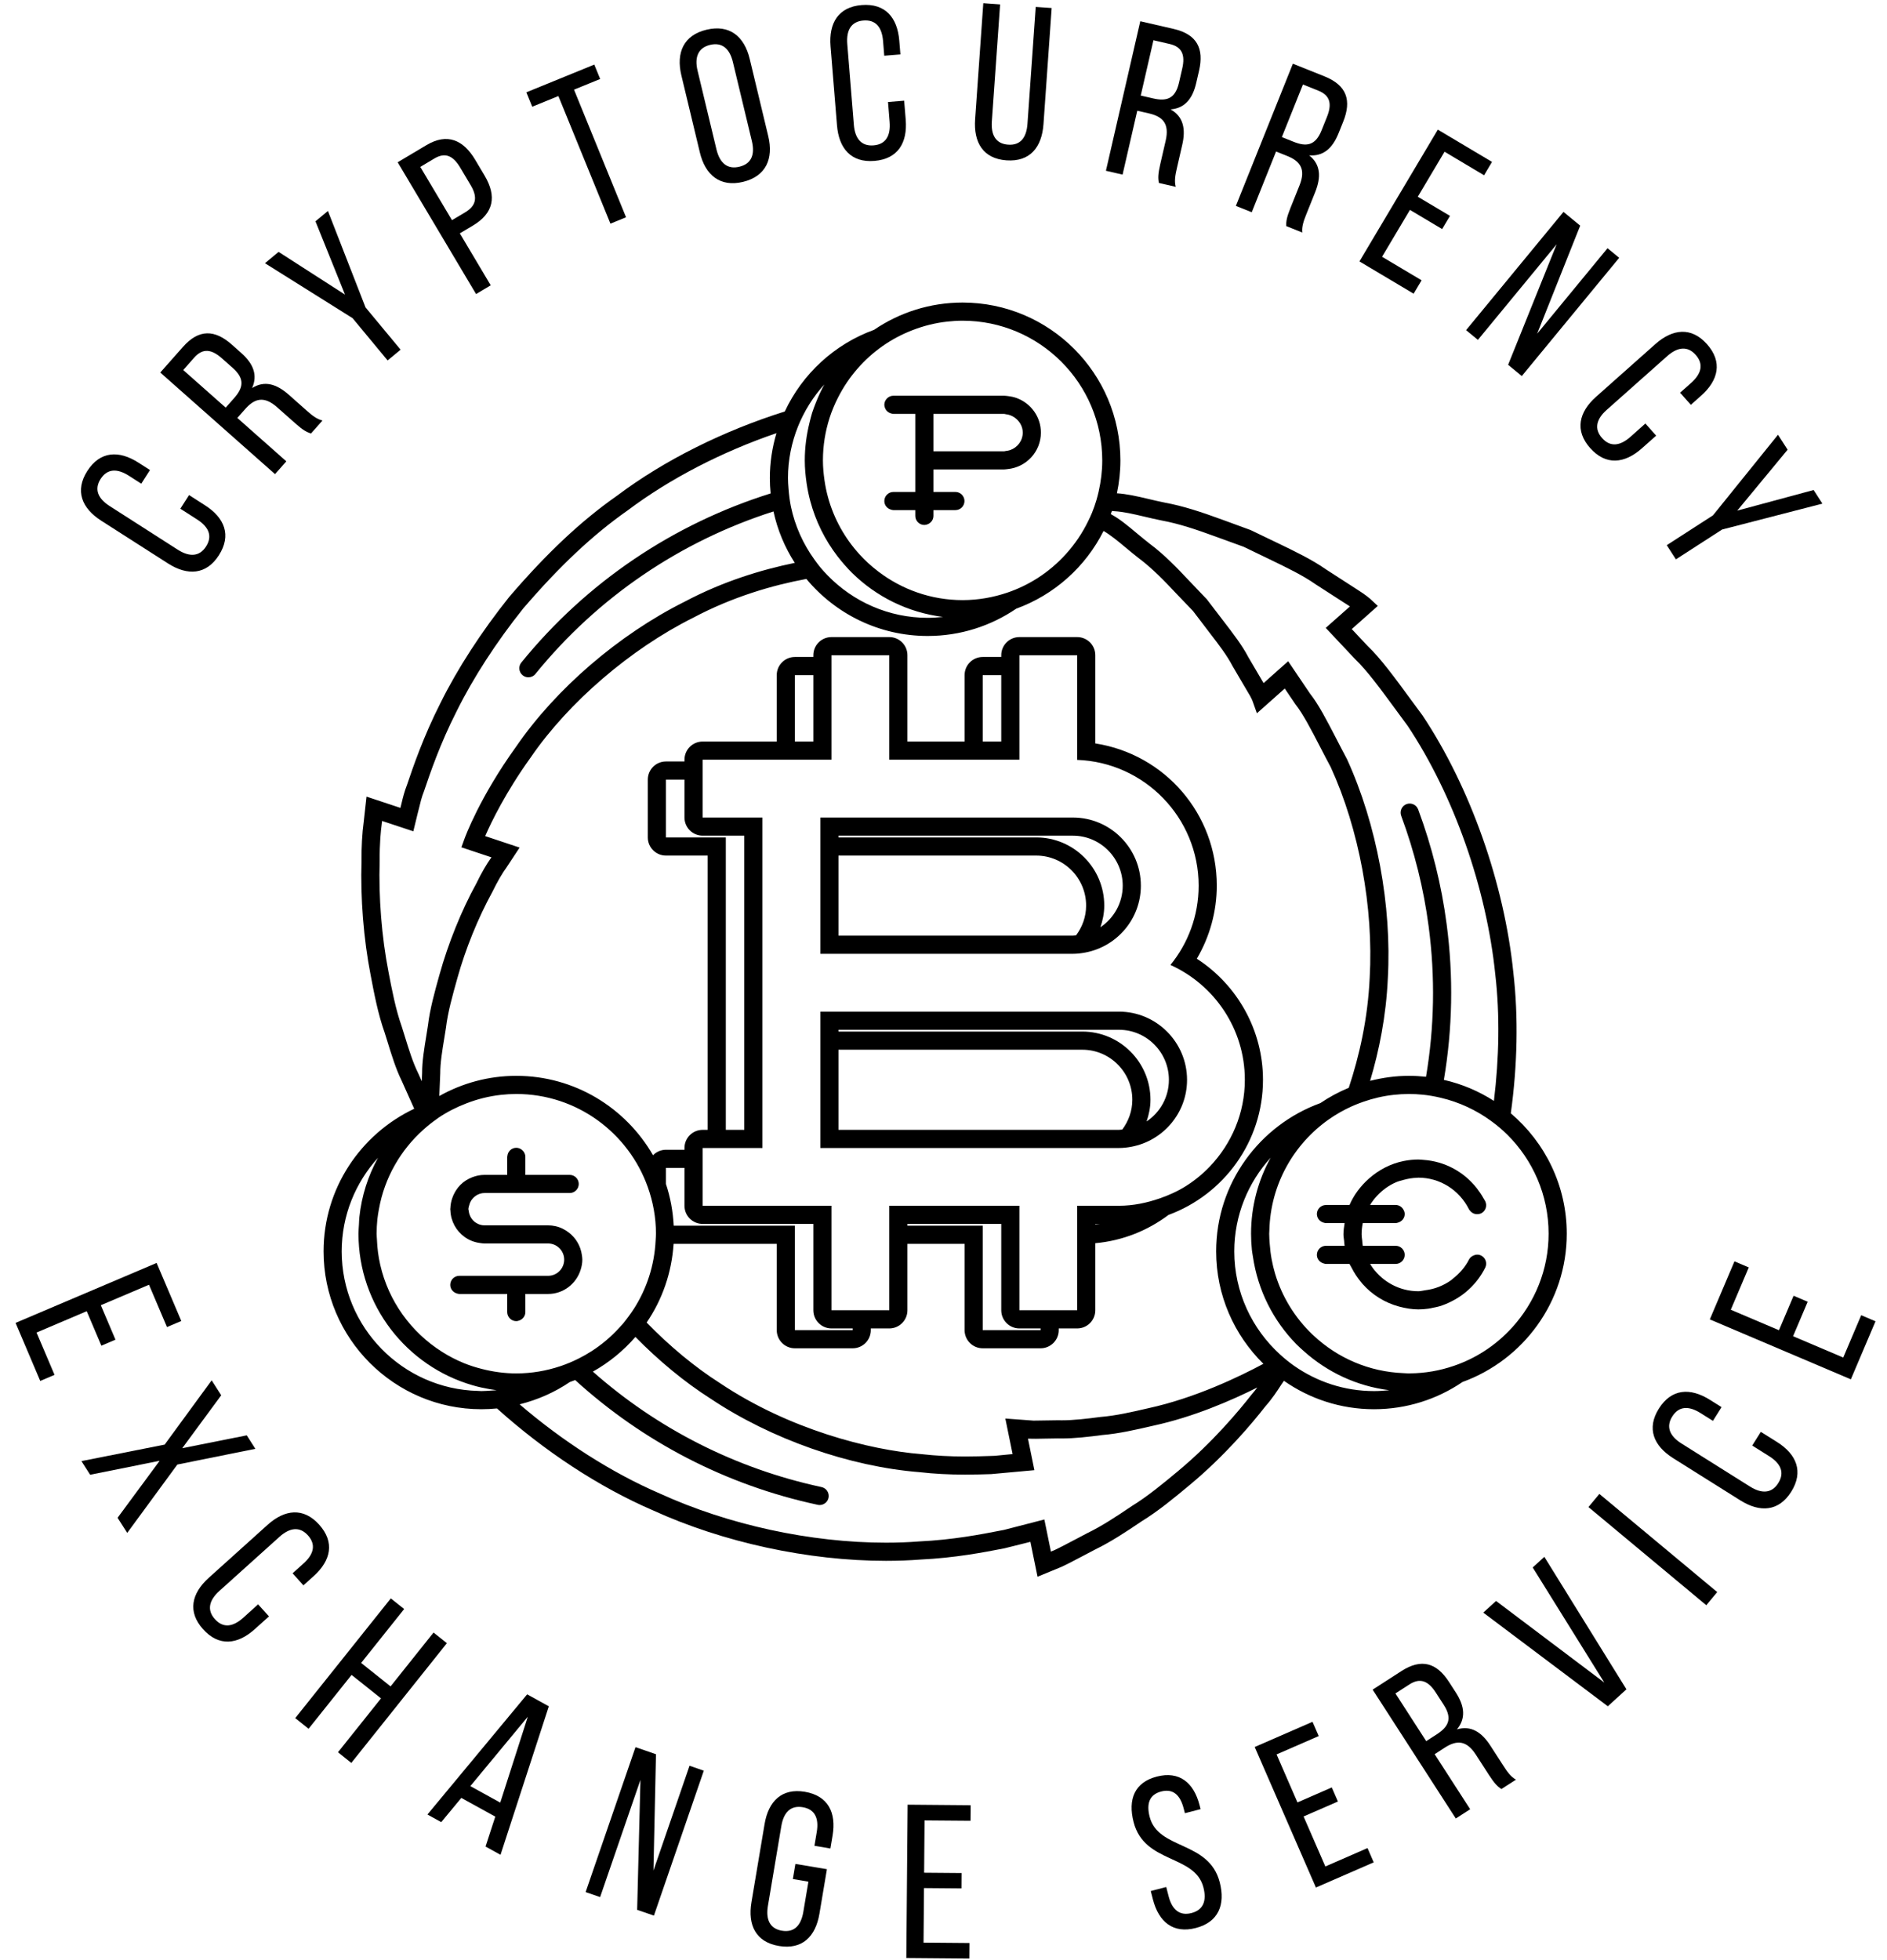 <?xml version="1.0" encoding="UTF-8"?>
<svg width="78px" height="81px" viewBox="0 0 78 81" version="1.1" xmlns="http://www.w3.org/2000/svg" xmlns:xlink="http://www.w3.org/1999/xlink">
    <!-- Generator: Sketch 49 (51002) - http://www.bohemiancoding.com/sketch -->
    <title>bitcoin-grey-16</title>
    <desc>Created with Sketch.</desc>
    <defs></defs>
    <g id="Page-1" stroke="none" stroke-width="1" fill="none" fill-rule="evenodd">
        <g id="bitcoin-grey-16" fill="#000000">
            <path d="M5.72,19.117 L6.2,19.424 L5.839,19.988 L5.329,19.661 C4.849,19.354 4.438,19.359 4.159,19.793 C3.887,20.22 4.049,20.603 4.529,20.91 L7.347,22.715 C7.827,23.022 8.243,23.009 8.517,22.583 C8.795,22.149 8.627,21.773 8.147,21.466 L7.454,21.022 L7.815,20.458 L8.477,20.883 C9.285,21.399 9.574,22.122 9.048,22.945 C8.526,23.759 7.749,23.799 6.941,23.282 L4.184,21.517 C3.376,21 3.087,20.277 3.609,19.463 C4.136,18.64 4.913,18.6 5.72,19.117" id="Fill-1"></path>
            <path d="M9.677,16.452 C10.049,16.032 10.136,15.661 9.621,15.205 L9.167,14.803 C8.74,14.425 8.378,14.383 8.03,14.776 L7.574,15.291 L9.329,16.845 L9.677,16.452 Z M7.561,14.337 C8.221,13.591 8.877,13.616 9.581,14.239 L9.967,14.582 C10.489,15.043 10.652,15.514 10.421,16.035 C10.934,15.715 11.43,15.864 11.939,16.314 L12.677,16.968 C12.887,17.154 13.089,17.322 13.33,17.377 L12.856,17.913 C12.666,17.854 12.521,17.773 12.202,17.491 L11.457,16.831 C10.922,16.357 10.53,16.458 10.14,16.898 L9.81,17.271 L11.836,19.065 L11.368,19.593 L6.625,15.394 L7.561,14.337 Z" id="Fill-2"></path>
            <polyline id="Fill-3" points="14.574 13.148 10.952 10.877 11.516 10.409 14.26 12.174 13.04 9.145 13.555 8.718 15.109 12.703 16.559 14.45 16.022 14.895 14.574 13.148"></polyline>
            <path d="M19.22,8.779 C19.671,8.511 19.764,8.171 19.454,7.65 L19.023,6.926 C18.727,6.428 18.4,6.286 17.957,6.549 L17.373,6.897 L18.683,9.098 L19.22,8.779 Z M17.628,5.997 C18.483,5.488 19.15,5.777 19.641,6.601 L20.03,7.255 C20.543,8.118 20.407,8.81 19.544,9.324 L19.007,9.643 L20.284,11.79 L19.678,12.151 L16.438,6.706 L17.628,5.997 Z" id="Fill-4"></path>
            <polyline id="Fill-5" points="25.232 9.242 23.081 3.969 22 4.41 21.757 3.815 24.565 2.669 24.808 3.264 23.727 3.705 25.878 8.979 25.232 9.242"></polyline>
            <path d="M29.616,6.177 C29.752,6.74 30.068,7.009 30.561,6.89 C31.063,6.77 31.213,6.389 31.078,5.826 L30.295,2.568 C30.163,2.014 29.853,1.734 29.351,1.855 C28.858,1.973 28.701,2.364 28.834,2.919 L29.616,6.177 Z M28.165,3.117 C27.939,2.175 28.259,1.455 29.201,1.229 C30.152,1.001 30.765,1.497 30.991,2.439 L31.756,5.626 C31.98,6.559 31.662,7.287 30.711,7.516 C29.769,7.742 29.154,7.238 28.93,6.304 L28.165,3.117 Z" id="Fill-6"></path>
            <path d="M37.172,1.68 L37.219,2.249 L36.551,2.303 L36.502,1.698 C36.456,1.13 36.202,0.805 35.688,0.847 C35.183,0.889 34.977,1.25 35.023,1.819 L35.294,5.156 C35.34,5.724 35.603,6.048 36.108,6.007 C36.622,5.965 36.819,5.604 36.773,5.036 L36.707,4.215 L37.374,4.161 L37.438,4.945 C37.516,5.902 37.116,6.57 36.142,6.649 C35.177,6.728 34.674,6.133 34.597,5.176 L34.331,1.912 C34.253,0.955 34.653,0.287 35.618,0.209 C36.592,0.13 37.095,0.724 37.172,1.68" id="Fill-7"></path>
            <path d="M40.999,5.013 C40.959,5.582 41.161,5.942 41.675,5.978 C42.181,6.013 42.431,5.686 42.471,5.117 L42.812,0.286 L43.471,0.332 L43.133,5.128 C43.065,6.085 42.578,6.695 41.603,6.626 C40.636,6.558 40.239,5.885 40.307,4.929 L40.645,0.133 L41.34,0.182 L40.999,5.013" id="Fill-8"></path>
            <path d="M47.665,4.067 C48.212,4.193 48.579,4.091 48.733,3.42 L48.869,2.829 C48.997,2.273 48.861,1.935 48.349,1.818 L47.678,1.663 L47.153,3.949 L47.665,4.067 Z M48.511,1.195 C49.481,1.418 49.774,2.006 49.563,2.923 L49.447,3.426 C49.291,4.106 48.956,4.475 48.387,4.521 C48.914,4.818 49.021,5.326 48.868,5.988 L48.647,6.95 C48.584,7.224 48.534,7.481 48.6,7.72 L47.903,7.56 C47.864,7.365 47.865,7.198 47.96,6.783 L48.184,5.812 C48.344,5.114 48.068,4.819 47.495,4.687 L47.009,4.576 L46.402,7.215 L45.714,7.057 L47.134,0.878 L48.511,1.195 Z" id="Fill-9"></path>
            <path d="M53.473,5.86 C53.993,6.069 54.372,6.026 54.627,5.388 L54.853,4.825 C55.064,4.296 54.982,3.942 54.496,3.747 L53.858,3.491 L52.986,5.665 L53.473,5.86 Z M54.752,3.157 C55.675,3.528 55.873,4.153 55.523,5.026 L55.331,5.504 C55.072,6.151 54.683,6.463 54.116,6.42 C54.589,6.795 54.615,7.312 54.363,7.942 L53.996,8.857 C53.892,9.117 53.802,9.364 53.831,9.609 L53.168,9.343 C53.159,9.145 53.187,8.98 53.345,8.586 L53.715,7.663 C53.981,7 53.754,6.665 53.209,6.446 L52.747,6.261 L51.741,8.771 L51.086,8.508 L53.442,2.632 L54.752,3.157 Z" id="Fill-10"></path>
            <polyline id="Fill-11" points="59.936 8.921 59.611 9.466 58.281 8.674 57.128 10.611 58.762 11.583 58.433 12.136 56.193 10.803 59.433 5.357 61.673 6.69 61.345 7.243 59.711 6.27 58.605 8.13 59.936 8.921"></polyline>
            <polyline id="Fill-12" points="61.09 14.045 60.601 13.643 64.627 8.756 65.318 9.325 63.539 13.79 66.448 10.257 66.93 10.654 62.904 15.54 62.339 15.075 64.345 10.094 61.09 14.045"></polyline>
            <path d="M70.318,16.35 L69.892,16.729 L69.447,16.228 L69.901,15.826 C70.327,15.447 70.434,15.05 70.091,14.664 C69.755,14.285 69.341,14.338 68.915,14.716 L66.412,16.94 C65.985,17.318 65.885,17.723 66.222,18.102 C66.564,18.487 66.971,18.428 67.398,18.049 L68.013,17.502 L68.458,18.003 L67.869,18.526 C67.152,19.163 66.378,19.245 65.729,18.515 C65.086,17.791 65.259,17.032 65.976,16.395 L68.425,14.219 C69.143,13.583 69.916,13.5 70.56,14.224 C71.209,14.954 71.035,15.713 70.318,16.35" id="Fill-13"></path>
            <polyline id="Fill-14" points="70.806 21.297 73.494 17.966 73.892 18.583 71.81 21.101 74.967 20.249 75.33 20.812 71.184 21.882 69.274 23.115 68.896 22.529 70.806 21.297"></polyline>
            <polyline id="Fill-15" points="4.773 55.361 4.19 55.609 3.585 54.184 1.511 55.066 2.254 56.815 1.663 57.066 0.644 54.667 6.474 52.19 7.494 54.589 6.902 54.84 6.159 53.091 4.168 53.937 4.773 55.361"></polyline>
            <polyline id="Fill-16" points="6.599 60.366 3.726 60.943 3.366 60.379 6.806 59.697 8.749 57.041 9.144 57.659 7.533 59.846 10.2 59.314 10.555 59.871 7.331 60.521 5.259 63.346 4.86 62.721 6.599 60.366"></polyline>
            <path d="M12.966,65.131 L12.542,65.513 L12.095,65.015 L12.545,64.61 C12.969,64.229 13.073,63.83 12.728,63.447 C12.389,63.071 11.976,63.126 11.552,63.508 L9.065,65.747 C8.642,66.128 8.544,66.533 8.883,66.91 C9.227,67.293 9.634,67.231 10.058,66.849 L10.669,66.298 L11.118,66.796 L10.533,67.322 C9.82,67.965 9.047,68.052 8.394,67.326 C7.746,66.607 7.914,65.847 8.626,65.205 L11.059,63.014 C11.772,62.372 12.545,62.285 13.192,63.004 C13.846,63.73 13.679,64.49 12.966,65.131" id="Fill-17"></path>
            <polyline id="Fill-18" points="14.533 69.214 12.755 71.44 12.204 70.999 16.154 66.052 16.706 66.492 14.928 68.719 16.144 69.689 17.921 67.463 18.472 67.903 14.522 72.851 13.971 72.41 15.749 70.184 14.533 69.214"></polyline>
            <path d="M19.441,73.81 L20.678,74.491 L21.817,70.942 L19.441,73.81 Z M19.069,74.297 L18.239,75.298 L17.668,74.983 L21.79,70.017 L22.686,70.511 L20.689,76.648 L20.07,76.307 L20.473,75.071 L19.069,74.297 Z" id="Fill-19"></path>
            <polyline id="Fill-20" points="24.806 78.396 24.207 78.189 26.269 72.2 27.115 72.492 27.011 77.299 28.502 72.968 29.092 73.172 27.03 79.161 26.337 78.923 26.473 73.553 24.806 78.396"></polyline>
            <path d="M34.415,75.852 L34.325,76.387 L33.665,76.276 L33.761,75.705 C33.855,75.143 33.689,74.766 33.18,74.681 C32.681,74.597 32.392,74.897 32.297,75.459 L31.742,78.761 C31.648,79.323 31.823,79.701 32.322,79.785 C32.831,79.87 33.111,79.568 33.206,79.007 L33.416,77.758 L32.773,77.649 L32.878,77.025 L34.181,77.243 L33.872,79.082 C33.713,80.028 33.162,80.577 32.198,80.416 C31.243,80.255 30.902,79.555 31.061,78.609 L31.604,75.379 C31.763,74.433 32.314,73.884 33.269,74.044 C34.233,74.207 34.574,74.906 34.415,75.852" id="Fill-21"></path>
            <polyline id="Fill-22" points="39.747 77.402 39.742 78.036 38.194 78.023 38.175 80.277 40.076 80.293 40.071 80.936 37.463 80.914 37.517 74.577 40.124 74.599 40.118 75.241 38.217 75.226 38.199 77.389 39.747 77.402"></polyline>
            <path d="M49.584,74.595 L49.626,74.761 L48.979,74.929 L48.926,74.727 C48.783,74.175 48.489,73.906 47.999,74.032 C47.508,74.159 47.382,74.538 47.522,75.081 C47.878,76.457 49.971,76.055 50.418,77.782 C50.658,78.71 50.367,79.43 49.429,79.673 C48.492,79.915 47.898,79.424 47.657,78.495 L47.567,78.145 L48.207,77.979 L48.306,78.365 C48.449,78.917 48.76,79.182 49.251,79.055 C49.742,78.928 49.886,78.545 49.743,77.993 C49.389,76.626 47.305,77.025 46.859,75.3 C46.614,74.353 46.9,73.652 47.82,73.415 C48.749,73.175 49.344,73.666 49.584,74.595" id="Fill-23"></path>
            <polyline id="Fill-24" points="55.05 73.864 55.303 74.446 53.884 75.064 54.784 77.13 56.527 76.37 56.783 76.96 54.394 78 51.864 72.193 54.253 71.152 54.51 71.741 52.768 72.5 53.631 74.483 55.05 73.864"></polyline>
            <path d="M59.394,71.666 C59.865,71.361 60.049,71.027 59.676,70.449 L59.347,69.94 C59.038,69.461 58.701,69.322 58.259,69.607 L57.681,69.98 L58.953,71.951 L59.394,71.666 Z M57.926,69.057 C58.763,68.518 59.388,68.717 59.898,69.509 L60.178,69.942 C60.556,70.528 60.586,71.026 60.223,71.465 C60.803,71.295 61.241,71.572 61.609,72.143 L62.145,72.972 C62.296,73.208 62.447,73.424 62.664,73.543 L62.062,73.93 C61.896,73.822 61.777,73.705 61.546,73.348 L61.006,72.511 C60.619,71.91 60.214,71.901 59.72,72.22 L59.302,72.491 L60.77,74.765 L60.176,75.148 L56.739,69.823 L57.926,69.057 Z" id="Fill-25"></path>
            <polyline id="Fill-26" points="61.84 66.158 66.314 69.53 63.355 64.774 63.836 64.335 67.229 69.809 66.46 70.51 61.312 66.64 61.84 66.158"></polyline>
            <polyline id="Fill-27" points="66.111 61.735 70.982 65.791 70.53 66.334 65.659 62.278 66.111 61.735"></polyline>
            <path d="M70.679,57.846 L71.161,58.149 L70.805,58.716 L70.292,58.394 C69.809,58.091 69.398,58.099 69.123,58.536 C68.854,58.965 69.021,59.347 69.503,59.65 L72.337,61.431 C72.82,61.734 73.236,61.718 73.505,61.288 C73.78,60.852 73.609,60.477 73.126,60.174 L72.429,59.736 L72.785,59.17 L73.452,59.588 C74.264,60.098 74.56,60.818 74.04,61.646 C73.525,62.465 72.748,62.511 71.936,62.001 L69.163,60.259 C68.351,59.749 68.055,59.029 68.57,58.21 C69.09,57.382 69.867,57.336 70.679,57.846" id="Fill-28"></path>
            <polyline id="Fill-29" points="74.139 53.546 74.722 53.794 74.117 55.218 76.191 56.099 76.934 54.35 77.525 54.601 76.506 57 70.676 54.523 71.695 52.124 72.286 52.375 71.543 54.124 73.534 54.97 74.139 53.546"></polyline>
            <path d="M34.658,42.555 L46.253,42.555 C47.392,42.555 48.317,43.483 48.317,44.624 C48.317,45.341 47.95,45.972 47.395,46.343 C47.491,46.06 47.555,45.762 47.555,45.447 C47.555,43.892 46.289,42.629 44.74,42.629 L34.658,42.629 L34.658,42.555 Z M34.658,43.379 L44.74,43.379 C45.879,43.379 46.805,44.307 46.805,45.447 C46.805,45.909 46.647,46.331 46.39,46.677 C46.344,46.679 46.3,46.69 46.253,46.69 L44.525,46.69 L42.137,46.689 L36.759,46.69 L34.658,46.689 L34.658,43.379 Z M34.37,47.44 L46.253,47.44 C46.43,47.44 46.601,47.42 46.769,47.388 C48.073,47.143 49.067,46 49.067,44.624 C49.067,43.069 47.802,41.805 46.253,41.805 L33.908,41.805 L33.908,47.44 L34.37,47.44 Z" id="Fill-30"></path>
            <path d="M34.658,34.533 L44.346,34.533 C45.482,34.533 46.408,35.46 46.408,36.6 C46.408,37.316 46.041,37.946 45.486,38.317 C45.582,38.035 45.645,37.737 45.645,37.423 C45.645,35.869 44.384,34.606 42.833,34.606 L34.658,34.606 L34.658,34.533 Z M34.658,35.356 L42.833,35.356 C43.97,35.356 44.895,36.283 44.895,37.423 C44.895,37.885 44.737,38.307 44.479,38.652 C44.432,38.655 44.387,38.666 44.338,38.666 L34.658,38.666 L34.658,35.356 Z M44.229,39.416 L44.338,39.416 C44.517,39.416 44.691,39.395 44.861,39.363 C46.169,39.117 47.158,37.973 47.158,36.6 C47.158,35.046 45.897,33.783 44.346,33.783 L33.908,33.783 L33.908,39.416 L44.229,39.416 Z" id="Fill-31"></path>
            <path d="M60.093,56.443 C59.522,56.639 58.913,56.749 58.277,56.753 C58.264,56.753 58.252,56.755 58.238,56.755 C58.165,56.755 58.094,56.746 58.021,56.744 C56.589,56.691 55.291,56.116 54.309,55.201 C54.289,55.182 54.267,55.164 54.246,55.144 C53.533,54.46 52.995,53.598 52.705,52.628 C52.648,52.437 52.602,52.243 52.565,52.045 C52.525,51.829 52.499,51.61 52.483,51.387 C52.474,51.252 52.463,51.119 52.463,50.982 C52.463,50.932 52.469,50.885 52.47,50.836 C52.518,48.94 53.481,47.27 54.937,46.251 C55.081,46.15 55.231,46.056 55.385,45.968 C55.546,45.876 55.712,45.792 55.883,45.715 C55.979,45.672 56.077,45.633 56.176,45.595 C56.233,45.573 56.291,45.552 56.35,45.531 C56.751,45.391 57.169,45.292 57.604,45.244 C57.813,45.221 58.024,45.208 58.238,45.208 C58.43,45.208 58.62,45.218 58.808,45.237 C59.06,45.261 59.306,45.307 59.547,45.363 C60.314,45.542 61.021,45.874 61.637,46.324 C61.752,46.409 61.867,46.495 61.976,46.589 C62.088,46.684 62.198,46.783 62.302,46.886 C63.357,47.932 64.012,49.382 64.012,50.982 C64.012,52.471 63.439,53.827 62.51,54.852 C62.165,55.232 61.772,55.567 61.338,55.844 C60.952,56.092 60.535,56.293 60.093,56.443 Z M52.91,55.971 C51.751,54.914 51.02,53.399 51.02,51.711 C51.02,50.221 51.592,48.867 52.522,47.841 C52.007,48.774 51.713,49.844 51.713,50.982 C51.713,51.209 51.725,51.433 51.748,51.655 C51.757,51.744 51.775,51.829 51.788,51.917 C51.991,53.322 52.638,54.584 53.588,55.551 C53.685,55.649 53.788,55.74 53.89,55.831 C54.855,56.697 56.075,57.281 57.426,57.449 C57.218,57.471 57.008,57.485 56.795,57.485 C55.565,57.485 54.425,57.095 53.487,56.437 C53.284,56.295 53.092,56.137 52.91,55.971 Z M45.483,58.555 C44.944,58.627 44.378,58.693 43.888,58.693 L43.737,58.691 L43.199,58.699 C43.021,58.703 42.861,58.706 42.721,58.706 L41.556,58.62 L41.856,60.088 L41.122,60.16 L40.949,60.166 C40.641,60.176 40.286,60.188 39.891,60.188 C39.253,60.188 38.668,60.156 38.09,60.091 C35.931,59.92 32.617,59.064 29.782,57.171 C28.71,56.489 27.672,55.621 26.729,54.653 C27.37,53.715 27.766,52.6 27.843,51.401 L32.107,51.401 L32.107,54.967 C32.107,55.381 32.443,55.717 32.857,55.717 L35.246,55.717 C35.66,55.717 35.996,55.381 35.996,54.967 L35.996,54.896 L36.759,54.896 C37.173,54.896 37.509,54.56 37.509,54.145 L37.509,51.401 L39.872,51.401 L39.872,54.967 C39.872,55.381 40.207,55.717 40.622,55.717 L43.013,55.717 C43.427,55.717 43.763,55.381 43.763,54.967 L43.763,54.896 L44.525,54.896 C44.94,54.896 45.275,54.56 45.275,54.145 L45.275,51.374 C46.405,51.272 47.442,50.852 48.302,50.205 C50.577,49.367 52.206,47.184 52.206,44.622 C52.206,42.586 51.156,40.706 49.471,39.618 C50.007,38.708 50.296,37.662 50.296,36.6 C50.296,33.624 48.143,31.168 45.275,30.721 L45.275,27.077 C45.275,26.662 44.94,26.327 44.525,26.327 L42.137,26.327 C41.723,26.327 41.387,26.662 41.387,27.077 L41.387,27.149 L40.622,27.149 C40.207,27.149 39.872,27.485 39.872,27.899 L39.872,30.644 L37.509,30.644 L37.509,27.077 C37.509,26.662 37.173,26.327 36.759,26.327 L34.37,26.327 C33.956,26.327 33.62,26.662 33.62,27.077 L33.62,27.149 L32.857,27.149 C32.443,27.149 32.107,27.485 32.107,27.899 L32.107,30.644 L29.043,30.644 C28.629,30.644 28.293,30.98 28.293,31.394 L28.293,31.467 L27.527,31.467 C27.113,31.467 26.777,31.803 26.777,32.217 L26.777,34.606 C26.777,35.02 27.113,35.356 27.527,35.356 L29.252,35.356 L29.252,46.69 L29.043,46.69 C28.629,46.69 28.293,47.027 28.293,47.44 L28.293,47.513 L27.527,47.513 C27.318,47.513 27.129,47.6 26.993,47.739 C25.866,45.781 23.757,44.458 21.341,44.458 C20.186,44.458 19.102,44.763 18.159,45.292 L18.198,44.355 C18.196,43.928 18.279,43.424 18.367,42.89 L18.433,42.48 C18.508,41.839 18.701,41.152 18.905,40.423 C19.237,39.226 19.76,37.936 20.35,36.862 C20.551,36.447 20.76,36.085 20.951,35.825 L21.478,35.025 L20.055,34.551 C20.309,33.968 20.907,32.73 21.947,31.286 C23.5,29.023 26.065,26.817 28.649,25.529 C30.289,24.659 31.937,24.183 33.332,23.924 C34.529,25.363 36.332,26.281 38.346,26.281 C39.702,26.281 40.962,25.864 42.007,25.153 C43.581,24.58 44.872,23.424 45.616,21.941 C45.901,22.107 46.202,22.354 46.52,22.619 C46.696,22.766 46.877,22.917 47.068,23.065 C47.624,23.478 48.15,24.025 48.602,24.507 L49.316,25.252 L49.996,26.144 C50.383,26.647 50.717,27.08 50.948,27.525 L51.587,28.613 C51.716,28.816 51.768,28.952 51.768,28.952 L51.955,29.476 L53.106,28.453 L53.544,29.1 C53.866,29.507 54.195,30.144 54.577,30.882 C54.715,31.151 54.861,31.432 55.007,31.702 C56.178,34.263 56.781,37.512 56.617,40.399 C56.539,42.116 56.181,43.654 55.752,44.952 C55.337,45.124 54.943,45.336 54.577,45.585 C52.069,46.495 50.27,48.894 50.27,51.711 C50.27,53.529 51.019,55.174 52.223,56.358 C51.24,56.885 49.397,57.775 47.463,58.194 C46.776,58.353 46.128,58.503 45.483,58.555 Z M17.507,46.677 C17.677,46.525 17.854,46.382 18.042,46.251 C18.069,46.232 18.094,46.21 18.122,46.192 C18.481,45.949 18.87,45.752 19.28,45.595 C19.732,45.421 20.209,45.299 20.708,45.244 C20.916,45.221 21.127,45.208 21.341,45.208 C23.849,45.208 25.982,46.819 26.777,49.057 C26.992,49.66 27.114,50.306 27.114,50.982 C27.114,51.073 27.105,51.161 27.101,51.251 C27.052,52.291 26.731,53.259 26.202,54.085 C26.131,54.195 26.055,54.302 25.978,54.407 C25.903,54.507 25.829,54.607 25.749,54.703 C25.705,54.754 25.658,54.803 25.612,54.852 C25.267,55.233 24.874,55.568 24.439,55.845 C24.27,55.953 24.095,56.052 23.915,56.142 C23.683,56.258 23.444,56.36 23.196,56.445 C23.184,56.448 23.173,56.452 23.162,56.456 C22.588,56.648 21.978,56.755 21.341,56.755 C20.852,56.755 20.379,56.688 19.925,56.572 C19.67,56.508 19.42,56.429 19.18,56.332 C18.859,56.201 18.554,56.042 18.266,55.859 C16.996,55.055 16.061,53.774 15.717,52.266 C15.64,51.93 15.595,51.583 15.581,51.226 C15.577,51.145 15.568,51.064 15.568,50.982 C15.568,50.783 15.578,50.587 15.598,50.393 C15.613,50.248 15.638,50.105 15.664,49.962 C15.896,48.664 16.562,47.52 17.507,46.677 Z M29.043,50.577 L33.62,50.577 L33.62,54.145 C33.62,54.56 33.956,54.896 34.37,54.896 L35.246,54.896 L35.246,54.967 L32.857,54.967 L32.857,50.651 L27.847,50.651 C27.817,50.051 27.709,49.473 27.527,48.926 L27.527,48.263 L28.293,48.263 L28.293,49.827 C28.293,50.241 28.629,50.577 29.043,50.577 Z M37.509,50.651 L37.509,50.577 L41.387,50.577 L41.387,54.145 C41.387,54.56 41.723,54.896 42.137,54.896 L43.013,54.896 L43.013,54.967 L40.622,54.967 L40.622,50.651 L37.509,50.651 Z M45.275,50.577 L45.469,50.577 C45.405,50.586 45.34,50.59 45.275,50.596 L45.275,50.577 Z M40.622,30.644 L41.387,30.644 L41.387,27.899 L40.622,27.899 L40.622,30.644 Z M32.857,30.644 L33.62,30.644 L33.62,27.899 L32.857,27.899 L32.857,30.644 Z M27.527,34.606 L27.527,32.217 L28.293,32.217 L28.293,33.783 C28.293,34.197 28.629,34.533 29.043,34.533 L30.765,34.533 L30.765,46.69 L30.002,46.69 L30.002,34.606 L27.527,34.606 Z M29.043,47.888 L29.043,47.44 L31.515,47.44 L31.515,33.783 L29.043,33.783 L29.043,31.394 L34.37,31.394 L34.37,27.077 L36.759,27.077 L36.759,31.394 L42.137,31.394 L42.137,27.077 L44.525,27.077 L44.525,31.402 C47.309,31.5 49.546,33.79 49.546,36.6 C49.546,37.841 49.11,38.98 48.381,39.876 C50.19,40.693 51.456,42.511 51.456,44.622 C51.456,46.011 50.902,47.266 50.013,48.201 C49.719,48.509 49.39,48.779 49.029,49.008 C48.69,49.223 48.321,49.39 47.934,49.524 C47.404,49.706 46.844,49.827 46.253,49.827 L44.525,49.827 L44.525,54.145 L42.137,54.145 L42.137,49.827 L36.759,49.827 L36.759,54.145 L34.37,54.145 L34.37,49.827 L29.043,49.827 L29.043,47.888 Z M46.057,21.125 C46.431,21.144 46.851,21.243 47.294,21.347 C47.526,21.402 47.767,21.459 48.023,21.51 C48.719,21.639 49.422,21.87 50.265,22.18 L51.406,22.595 L52.495,23.12 C53.162,23.442 53.853,23.774 54.378,24.144 L55.709,25.002 C55.741,25.022 55.772,25.042 55.801,25.06 L54.8,25.947 L56.009,27.233 C56.499,27.698 57.062,28.465 57.713,29.352 L58.187,29.996 C60.091,32.856 61.445,36.7 61.81,40.282 C62,41.932 61.968,43.715 61.752,45.494 C61.127,45.092 60.43,44.794 59.683,44.625 C60.04,42.512 60.085,40.357 59.797,38.188 C59.586,36.575 59.19,34.981 58.621,33.45 C58.549,33.257 58.336,33.157 58.139,33.229 C57.945,33.301 57.846,33.518 57.918,33.712 C58.468,35.189 58.85,36.728 59.054,38.286 C59.331,40.381 59.289,42.459 58.945,44.497 C58.712,44.472 58.477,44.458 58.238,44.458 C57.684,44.458 57.148,44.535 56.634,44.665 C57.004,43.427 57.295,42 57.366,40.437 C57.536,37.439 56.909,34.057 55.678,31.37 C55.524,31.082 55.38,30.803 55.243,30.537 C54.843,29.765 54.498,29.098 54.148,28.659 L53.247,27.325 L52.231,28.228 C52.23,28.225 52.229,28.224 52.228,28.223 L51.604,27.162 C51.352,26.676 50.982,26.195 50.545,25.628 L49.886,24.766 L49.147,23.992 C48.675,23.489 48.121,22.912 47.521,22.467 C47.342,22.328 47.169,22.184 47,22.044 C46.638,21.741 46.297,21.455 45.955,21.268 L45.916,21.243 C45.932,21.2 45.948,21.159 45.963,21.115 L46.057,21.125 Z M39.155,13.29 C39.363,13.266 39.574,13.253 39.789,13.253 C42.972,13.253 45.562,15.843 45.562,19.027 C45.562,19.467 45.508,19.894 45.414,20.307 C45.386,20.431 45.355,20.553 45.319,20.674 C45.267,20.852 45.205,21.024 45.136,21.195 C45.088,21.312 45.034,21.424 44.979,21.537 C44.738,22.033 44.429,22.489 44.063,22.893 C43.718,23.274 43.326,23.609 42.892,23.887 C42.506,24.134 42.089,24.336 41.647,24.487 C41.063,24.685 40.44,24.799 39.789,24.799 C38.483,24.799 37.282,24.359 36.314,23.625 C36.163,23.511 36.018,23.389 35.878,23.261 C35.755,23.148 35.638,23.029 35.525,22.905 C34.923,22.244 34.474,21.446 34.229,20.56 C34.163,20.322 34.113,20.077 34.078,19.827 C34.041,19.565 34.016,19.299 34.016,19.027 C34.016,18.414 34.113,17.825 34.291,17.27 C34.336,17.128 34.388,16.989 34.445,16.852 C34.505,16.702 34.574,16.558 34.646,16.417 C35.079,15.567 35.713,14.839 36.489,14.296 C36.871,14.029 37.286,13.81 37.727,13.64 C38.179,13.466 38.657,13.344 39.155,13.29 Z M33.459,16.698 C33.64,16.409 33.846,16.139 34.074,15.887 C33.942,16.127 33.828,16.377 33.726,16.635 C33.67,16.777 33.615,16.918 33.568,17.064 C33.526,17.199 33.494,17.339 33.459,17.476 C33.337,17.974 33.266,18.492 33.266,19.027 C33.266,19.349 33.297,19.664 33.342,19.973 C33.379,20.223 33.429,20.469 33.494,20.709 C33.717,21.545 34.102,22.314 34.614,22.983 C34.705,23.1 34.798,23.215 34.896,23.326 C35,23.445 35.107,23.564 35.22,23.674 C36.216,24.654 37.525,25.313 38.981,25.494 C38.772,25.516 38.561,25.531 38.346,25.531 C36.727,25.531 35.264,24.859 34.215,23.783 C34.109,23.674 34.006,23.563 33.909,23.446 C33.82,23.339 33.738,23.226 33.657,23.113 C33.196,22.471 32.86,21.734 32.693,20.933 C32.643,20.689 32.613,20.437 32.594,20.182 C32.583,20.042 32.572,19.901 32.572,19.757 C32.572,19.002 32.722,18.282 32.987,17.62 C33.048,17.467 33.117,17.319 33.19,17.174 C33.272,17.01 33.362,16.851 33.459,16.698 Z M17.435,44.681 L17.278,44.333 C17.067,43.907 16.903,43.378 16.73,42.817 L16.611,42.435 C16.354,41.713 16.196,40.885 16.057,40.153 C15.778,38.725 15.646,37.069 15.694,35.59 C15.687,34.842 15.743,34.317 15.778,34.062 L15.794,33.925 L17.085,34.353 L17.261,33.629 C17.283,33.555 17.304,33.469 17.327,33.37 C17.371,33.186 17.424,32.953 17.532,32.68 C17.794,31.908 18.19,30.742 18.875,29.392 C19.559,28.011 20.513,26.538 21.626,25.146 C23.137,23.386 24.507,22.1 25.946,21.091 C27.706,19.768 29.854,18.668 32.095,17.899 C31.92,18.489 31.822,19.111 31.822,19.757 C31.822,19.971 31.834,20.182 31.855,20.39 C27.831,21.652 24.252,24.051 21.55,27.378 C21.419,27.538 21.444,27.775 21.605,27.905 C21.674,27.962 21.758,27.989 21.841,27.989 C21.95,27.989 22.058,27.943 22.132,27.85 C24.717,24.668 28.131,22.362 31.972,21.135 C32.138,21.903 32.441,22.619 32.852,23.26 C31.47,23.544 29.887,24.024 28.306,24.861 C25.582,26.22 22.974,28.464 21.333,30.856 C19.832,32.938 19.228,34.584 19.203,34.653 L19.072,35.015 L20.313,35.428 C20.111,35.708 19.891,36.09 19.684,36.518 C19.077,37.622 18.529,38.972 18.164,40.285 C17.971,40.976 17.77,41.693 17.689,42.378 L17.627,42.768 C17.534,43.335 17.446,43.869 17.449,44.342 L17.435,44.681 Z M19.757,57.478 C16.64,57.402 14.125,54.848 14.125,51.711 C14.125,50.222 14.697,48.867 15.626,47.842 C15.217,48.584 14.948,49.412 14.855,50.294 C14.844,50.396 14.843,50.5 14.837,50.602 C14.83,50.728 14.818,50.854 14.818,50.982 C14.818,53.951 16.814,56.458 19.532,57.244 C19.762,57.312 19.998,57.363 20.237,57.405 C20.334,57.421 20.431,57.437 20.529,57.449 C20.454,57.457 20.376,57.46 20.301,57.465 C20.167,57.473 20.034,57.485 19.898,57.485 C19.851,57.485 19.805,57.48 19.757,57.478 Z M51.73,57.635 C51.204,58.308 50.112,59.613 48.704,60.784 C48.083,61.301 47.441,61.834 46.774,62.243 C46.172,62.652 45.534,63.071 44.943,63.356 L44.453,63.614 C44.1,63.8 43.797,63.96 43.573,64.064 L43.44,64.118 L43.169,62.791 L41.501,63.222 L41.379,63.245 C40.542,63.408 39.396,63.632 37.984,63.699 C37.553,63.733 37.098,63.75 36.623,63.75 C33.51,63.75 30.109,63.013 27.286,61.724 C25.28,60.86 23.265,59.564 21.479,58.033 C22.23,57.845 22.932,57.533 23.555,57.111 C23.628,57.084 23.703,57.058 23.775,57.03 C26.555,59.561 29.987,61.367 33.801,62.185 C33.828,62.192 33.854,62.194 33.88,62.194 C34.053,62.194 34.209,62.074 34.247,61.898 C34.29,61.696 34.161,61.495 33.959,61.452 C30.38,60.683 27.149,59.018 24.506,56.681 C25.174,56.308 25.767,55.821 26.265,55.248 C27.229,56.228 28.285,57.107 29.373,57.799 C31.876,59.471 35.112,60.607 38.019,60.837 C38.612,60.905 39.224,60.937 39.891,60.937 C40.295,60.937 40.658,60.926 40.973,60.916 L42.757,60.753 L42.492,59.452 C42.686,59.46 42.926,59.456 43.214,59.449 L43.73,59.441 L43.888,59.443 C44.421,59.443 45.017,59.374 45.563,59.301 C46.244,59.245 46.918,59.09 47.687,58.912 C49.334,58.555 50.905,57.871 51.973,57.336 C51.9,57.433 51.819,57.533 51.73,57.635 Z M62.45,46.007 C62.723,44.031 62.767,42.036 62.556,40.201 C62.179,36.509 60.779,32.537 58.801,29.565 L58.317,28.909 C57.645,27.992 57.064,27.2 56.54,26.703 L55.876,25.996 L56.952,25.04 L56.648,24.757 C56.648,24.757 56.471,24.594 56.111,24.369 L54.797,23.521 C54.233,23.125 53.515,22.779 52.822,22.446 L51.697,21.905 L50.523,21.475 C49.645,21.154 48.907,20.911 48.165,20.774 C47.922,20.726 47.69,20.671 47.467,20.618 C47.008,20.509 46.576,20.411 46.168,20.385 C46.261,19.946 46.312,19.492 46.312,19.027 C46.312,15.429 43.386,12.503 39.789,12.503 C38.433,12.503 37.173,12.92 36.129,13.63 C34.498,14.221 33.17,15.443 32.44,17.004 C29.914,17.8 27.472,19.007 25.505,20.485 C24.024,21.522 22.61,22.848 21.048,24.668 C19.894,26.112 18.91,27.631 18.204,29.057 C17.497,30.451 17.074,31.695 16.828,32.422 C16.711,32.719 16.648,32.985 16.597,33.199 C16.581,33.264 16.567,33.324 16.551,33.385 L15.15,32.92 L15.034,33.968 C14.97,34.428 14.938,35.007 14.944,35.582 C14.894,37.098 15.031,38.817 15.32,40.294 C15.464,41.052 15.627,41.911 15.9,42.674 L16.014,43.038 C16.196,43.629 16.369,44.185 16.6,44.653 L17.122,45.818 C14.912,46.863 13.375,49.108 13.375,51.711 C13.375,55.308 16.301,58.235 19.898,58.235 C20.116,58.235 20.331,58.223 20.543,58.203 C22.493,59.956 24.742,61.444 26.982,62.411 C29.893,63.739 33.406,64.5 36.623,64.5 C37.118,64.5 37.593,64.482 38.031,64.448 C39.486,64.379 40.663,64.149 41.522,63.982 L42.592,63.715 L42.886,65.157 L43.873,64.751 C44.121,64.636 44.436,64.471 44.803,64.277 L45.279,64.027 C45.904,63.724 46.57,63.288 47.181,62.872 C47.878,62.446 48.542,61.894 49.183,61.361 C50.646,60.145 51.777,58.794 52.306,58.115 C52.588,57.797 52.794,57.48 52.96,57.224 C52.998,57.166 53.035,57.115 53.071,57.06 C54.128,57.799 55.411,58.235 56.795,58.235 C58.15,58.235 59.409,57.819 60.453,57.11 C62.961,56.2 64.762,53.801 64.762,50.982 C64.762,48.989 63.862,47.206 62.45,46.007 Z" id="Fill-32"></path>
            <path d="M22.655,52.722 L18.986,52.722 C18.779,52.722 18.611,52.89 18.611,53.097 C18.611,53.268 18.73,53.407 18.887,53.452 C18.919,53.461 18.951,53.472 18.986,53.472 L20.966,53.472 L20.966,54.219 C20.966,54.427 21.134,54.595 21.341,54.595 C21.382,54.595 21.42,54.584 21.457,54.571 C21.607,54.522 21.716,54.385 21.716,54.219 L21.716,53.472 L22.655,53.472 C23.29,53.472 23.821,53.049 24.001,52.473 C24.043,52.34 24.071,52.2 24.071,52.053 C24.071,51.988 24.061,51.924 24.052,51.861 C24,51.487 23.804,51.16 23.519,50.939 C23.354,50.81 23.164,50.714 22.952,50.669 C22.856,50.648 22.757,50.636 22.655,50.636 L20.027,50.636 C19.938,50.636 19.854,50.617 19.776,50.585 C19.553,50.493 19.398,50.281 19.374,50.031 C19.372,50.01 19.361,49.991 19.361,49.969 C19.361,49.914 19.38,49.863 19.393,49.812 C19.418,49.712 19.459,49.622 19.523,49.547 C19.645,49.4 19.822,49.301 20.027,49.301 L21.336,49.301 C21.338,49.301 21.339,49.302 21.341,49.302 C21.343,49.302 21.344,49.301 21.346,49.301 L23.548,49.301 C23.755,49.301 23.923,49.133 23.923,48.926 C23.923,48.719 23.755,48.551 23.548,48.551 L21.716,48.551 L21.716,47.805 C21.716,47.694 21.665,47.596 21.587,47.527 C21.521,47.469 21.436,47.431 21.341,47.431 C21.143,47.431 20.985,47.586 20.971,47.781 C20.971,47.788 20.966,47.797 20.966,47.805 L20.966,48.551 L20.027,48.551 C19.849,48.551 19.68,48.587 19.523,48.648 C19.337,48.719 19.169,48.825 19.031,48.963 C19.022,48.971 19.015,48.982 19.006,48.991 C18.923,49.077 18.855,49.177 18.796,49.281 C18.752,49.361 18.716,49.443 18.688,49.53 C18.648,49.651 18.623,49.779 18.617,49.912 C18.616,49.932 18.611,49.95 18.611,49.969 C18.611,49.991 18.617,50.011 18.618,50.031 C18.637,50.478 18.862,50.869 19.202,51.115 C19.389,51.251 19.61,51.337 19.849,51.368 C19.908,51.376 19.966,51.386 20.027,51.386 L22.655,51.386 C23.022,51.386 23.321,51.686 23.321,52.053 C23.321,52.423 23.022,52.722 22.655,52.722" id="Fill-33"></path>
            <path d="M38.584,17.104 L41.505,17.104 C41.531,17.104 41.553,17.115 41.578,17.118 C41.713,17.132 41.833,17.18 41.938,17.254 C42.137,17.394 42.276,17.615 42.276,17.876 C42.276,18.213 42.058,18.492 41.757,18.599 C41.701,18.618 41.641,18.628 41.58,18.635 C41.554,18.637 41.532,18.65 41.505,18.65 L38.584,18.65 L38.584,17.104 Z M37.834,17.835 L37.834,20.33 L36.929,20.33 C36.722,20.33 36.554,20.499 36.554,20.705 C36.554,20.878 36.672,21.016 36.83,21.06 C36.862,21.07 36.894,21.08 36.929,21.08 L37.834,21.08 L37.834,21.319 C37.834,21.526 38.002,21.694 38.209,21.694 C38.254,21.694 38.296,21.682 38.336,21.668 C38.48,21.615 38.584,21.481 38.584,21.319 L38.584,21.08 L39.492,21.08 C39.699,21.08 39.867,20.912 39.867,20.705 C39.867,20.499 39.699,20.33 39.492,20.33 L38.584,20.33 L38.584,19.4 L41.505,19.4 C41.555,19.4 41.603,19.389 41.651,19.385 C42.421,19.31 43.026,18.666 43.026,17.876 C43.026,17.228 42.618,16.677 42.045,16.457 C41.93,16.412 41.806,16.385 41.679,16.37 C41.621,16.364 41.565,16.353 41.505,16.353 L36.929,16.353 C36.829,16.353 36.739,16.393 36.671,16.458 C36.6,16.527 36.554,16.622 36.554,16.728 C36.554,16.77 36.565,16.81 36.578,16.847 C36.618,16.965 36.714,17.053 36.837,17.085 C36.867,17.093 36.896,17.104 36.929,17.104 L37.834,17.104 L37.834,17.835 Z" id="Fill-34"></path>
            <path d="M61.224,51.885 C61.114,51.828 60.993,51.839 60.891,51.89 C60.821,51.925 60.758,51.976 60.72,52.052 C60.56,52.37 60.325,52.625 60.06,52.837 C60.032,52.859 60.006,52.885 59.978,52.906 C59.822,53.018 59.655,53.106 59.477,53.177 C59.295,53.249 59.107,53.295 58.91,53.319 C58.815,53.332 58.725,53.359 58.629,53.359 C57.855,53.359 57.174,52.978 56.746,52.4 C56.706,52.345 56.669,52.288 56.633,52.231 L57.689,52.231 C57.896,52.231 58.064,52.063 58.064,51.856 C58.064,51.649 57.896,51.481 57.689,51.481 L56.33,51.481 C56.315,51.41 56.315,51.334 56.307,51.261 C56.298,51.179 56.282,51.098 56.282,51.013 C56.282,50.852 56.299,50.696 56.33,50.544 L57.689,50.544 C57.722,50.544 57.752,50.533 57.782,50.525 C57.943,50.482 58.064,50.343 58.064,50.169 C58.064,50.107 58.045,50.051 58.018,50 C57.956,49.879 57.834,49.794 57.689,49.794 L56.633,49.794 C56.715,49.661 56.807,49.537 56.913,49.424 C57.136,49.182 57.405,48.985 57.712,48.853 C57.806,48.813 57.908,48.787 58.008,48.76 C58.191,48.71 58.381,48.675 58.579,48.671 C58.596,48.671 58.612,48.666 58.629,48.666 C59.515,48.666 60.316,49.168 60.721,49.973 C60.733,49.998 60.752,50.014 60.768,50.035 C60.852,50.14 60.982,50.191 61.114,50.17 C61.151,50.164 61.188,50.158 61.224,50.14 C61.409,50.047 61.484,49.822 61.391,49.637 C61.368,49.591 61.339,49.552 61.315,49.507 C61.233,49.363 61.142,49.228 61.042,49.1 C60.504,48.416 59.713,47.991 58.84,47.931 C58.77,47.927 58.7,47.916 58.629,47.916 C58.423,47.916 58.224,47.939 58.03,47.976 C57.478,48.086 56.986,48.348 56.581,48.708 C56.244,49.008 55.965,49.372 55.784,49.794 L54.809,49.794 C54.805,49.794 54.802,49.796 54.798,49.796 C54.597,49.802 54.434,49.966 54.434,50.169 C54.434,50.216 54.445,50.261 54.461,50.303 C54.503,50.412 54.596,50.491 54.71,50.524 C54.742,50.533 54.774,50.544 54.809,50.544 L55.58,50.544 C55.556,50.698 55.532,50.852 55.532,51.013 C55.532,51.102 55.551,51.186 55.559,51.274 C55.564,51.343 55.569,51.412 55.58,51.481 L54.809,51.481 C54.602,51.481 54.434,51.649 54.434,51.856 C54.434,52.03 54.556,52.17 54.717,52.212 C54.748,52.22 54.776,52.231 54.809,52.231 L55.783,52.231 C55.808,52.286 55.843,52.337 55.871,52.39 C55.974,52.596 56.099,52.786 56.243,52.962 C56.269,52.995 56.294,53.027 56.322,53.058 C56.72,53.507 57.242,53.836 57.837,53.994 C58.092,54.061 58.354,54.109 58.629,54.109 C58.766,54.109 58.901,54.099 59.035,54.08 C59.105,54.072 59.172,54.055 59.241,54.04 C59.328,54.023 59.415,54.007 59.499,53.982 C59.682,53.928 59.856,53.852 60.025,53.765 C60.601,53.47 61.085,52.998 61.391,52.387 C61.484,52.203 61.409,51.978 61.224,51.885" id="Fill-35"></path>
        </g>
    </g>
</svg>